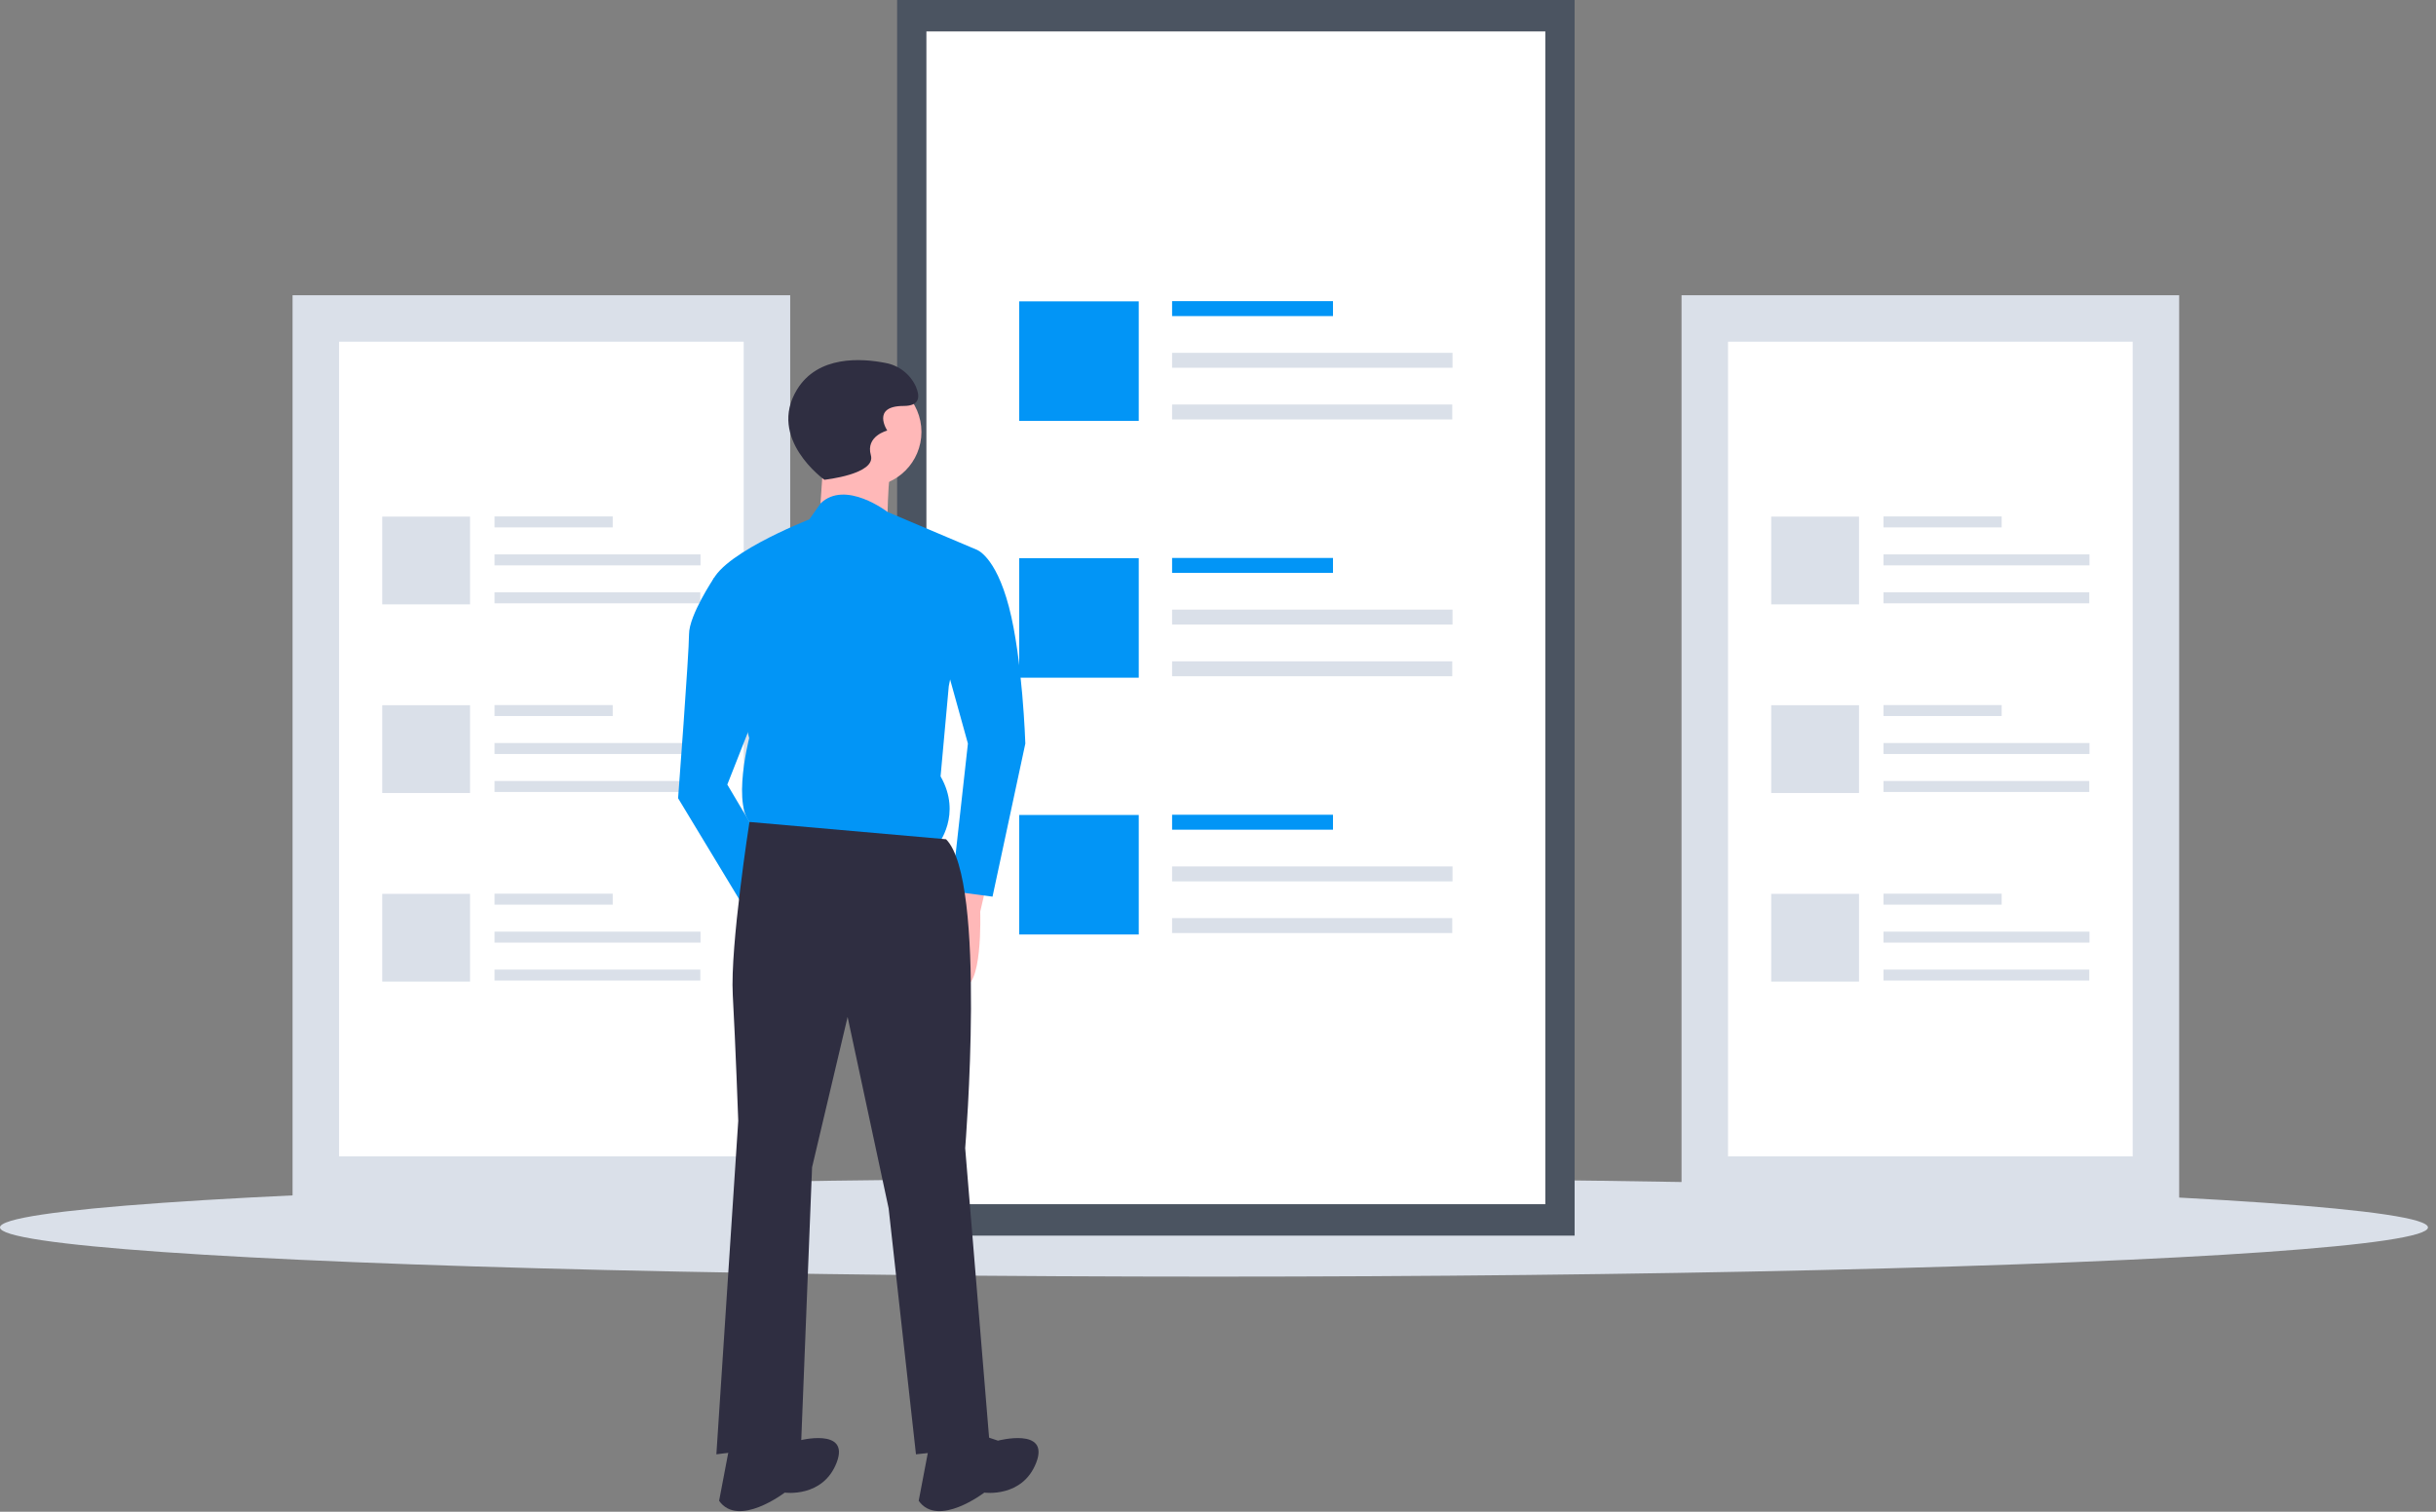 <?xml version="1.0" encoding="UTF-8"?>
<svg width="290px" height="180px" viewBox="0 0 290 180" version="1.1" xmlns="http://www.w3.org/2000/svg" xmlns:xlink="http://www.w3.org/1999/xlink">
    <rect x="0" y="0" width="290" height="180" fill="#808080" stroke="none"/>
    <title>undraw_online_articles_79ff</title>
    <g id="Products" stroke="none" stroke-width="1" fill="none" fill-rule="evenodd">
        <g id="Product-Catalog---Zero-State" transform="translate(-521, -160)" fill-rule="nonzero">
            <g id="undraw_online_articles_79ff" transform="translate(521, 160)">
                <rect id="Rectangle" fill="#DAE0E9" x="200.183" y="35.154" width="59.241" height="108.065"></rect>
                <polygon id="Path" fill="#FFFFFF" points="205.717 137.685 253.89 137.685 253.89 40.687 205.717 40.687"></polygon>
                <rect id="Rectangle" fill="#DAE0E9" x="224.227" y="61.491" width="14.069" height="1.307"></rect>
                <rect id="Rectangle" fill="#DAE0E9" x="224.227" y="66.011" width="24.521" height="1.307"></rect>
                <rect id="Rectangle" fill="#DAE0E9" x="224.227" y="70.53" width="24.497" height="1.307"></rect>
                <rect id="Rectangle" fill="#DAE0E9" x="210.859" y="61.511" width="10.452" height="10.452"></rect>
                <rect id="Rectangle" fill="#DAE0E9" x="224.227" y="83.95" width="14.069" height="1.307"></rect>
                <rect id="Rectangle" fill="#DAE0E9" x="224.227" y="88.47" width="24.521" height="1.307"></rect>
                <rect id="Rectangle" fill="#DAE0E9" x="224.227" y="92.99" width="24.497" height="1.307"></rect>
                <rect id="Rectangle" fill="#DAE0E9" x="210.859" y="83.97" width="10.452" height="10.452"></rect>
                <rect id="Rectangle" fill="#DAE0E9" x="224.227" y="106.41" width="14.069" height="1.307"></rect>
                <rect id="Rectangle" fill="#DAE0E9" x="224.227" y="110.929" width="24.521" height="1.307"></rect>
                <rect id="Rectangle" fill="#DAE0E9" x="224.227" y="115.449" width="24.497" height="1.307"></rect>
                <rect id="Rectangle" fill="#DAE0E9" x="210.859" y="106.429" width="10.452" height="10.452"></rect>
                <rect id="Rectangle" fill="#DAE0E9" x="34.83" y="35.154" width="59.241" height="108.065"></rect>
                <polygon id="Path" fill="#FFFFFF" points="40.364 137.685 88.537 137.685 88.537 40.687 40.364 40.687"></polygon>
                <rect id="Rectangle" fill="#DAE0E9" x="58.874" y="61.491" width="14.069" height="1.307"></rect>
                <rect id="Rectangle" fill="#DAE0E9" x="58.874" y="66.011" width="24.521" height="1.307"></rect>
                <rect id="Rectangle" fill="#DAE0E9" x="58.874" y="70.53" width="24.497" height="1.307"></rect>
                <rect id="Rectangle" fill="#DAE0E9" x="45.506" y="61.511" width="10.452" height="10.452"></rect>
                <rect id="Rectangle" fill="#DAE0E9" x="58.874" y="83.95" width="14.069" height="1.307"></rect>
                <rect id="Rectangle" fill="#DAE0E9" x="58.874" y="88.47" width="24.521" height="1.307"></rect>
                <rect id="Rectangle" fill="#DAE0E9" x="58.874" y="92.99" width="24.497" height="1.307"></rect>
                <rect id="Rectangle" fill="#DAE0E9" x="45.506" y="83.97" width="10.452" height="10.452"></rect>
                <rect id="Rectangle" fill="#DAE0E9" x="58.874" y="106.41" width="14.069" height="1.307"></rect>
                <rect id="Rectangle" fill="#DAE0E9" x="58.874" y="110.929" width="24.521" height="1.307"></rect>
                <rect id="Rectangle" fill="#DAE0E9" x="58.874" y="115.449" width="24.497" height="1.307"></rect>
                <rect id="Rectangle" fill="#DAE0E9" x="45.506" y="106.429" width="10.452" height="10.452"></rect>
                <ellipse id="Oval" fill="#DAE0E9" cx="144.522" cy="146.148" rx="144.522" ry="5.859"></ellipse>
                <rect id="Rectangle" fill="#4B5461" x="106.801" y="0" width="80.653" height="147.125"></rect>
                <polygon id="Path" fill="#FFFFFF" points="110.286 143.382 183.968 143.382 183.968 3.743 110.286 3.743"></polygon>
                <rect id="Rectangle" fill="#0295F6" x="139.535" y="35.857" width="19.154" height="1.779"></rect>
                <rect id="Rectangle" fill="#DAE0E9" x="139.535" y="42.01" width="33.384" height="1.779"></rect>
                <rect id="Rectangle" fill="#DAE0E9" x="139.535" y="48.164" width="33.352" height="1.779"></rect>
                <rect id="Rectangle" fill="#0295F6" x="121.335" y="35.883" width="14.23" height="14.23"></rect>
                <rect id="Rectangle" fill="#0295F6" x="139.535" y="66.434" width="19.154" height="1.779"></rect>
                <rect id="Rectangle" fill="#DAE0E9" x="139.535" y="72.587" width="33.384" height="1.779"></rect>
                <rect id="Rectangle" fill="#DAE0E9" x="139.535" y="78.741" width="33.352" height="1.779"></rect>
                <rect id="Rectangle" fill="#0295F6" x="121.335" y="66.461" width="14.23" height="14.23"></rect>
                <rect id="Rectangle" fill="#0295F6" x="139.535" y="97.011" width="19.154" height="1.779"></rect>
                <rect id="Rectangle" fill="#DAE0E9" x="139.535" y="103.165" width="33.384" height="1.779"></rect>
                <rect id="Rectangle" fill="#DAE0E9" x="139.535" y="109.318" width="33.352" height="1.779"></rect>
                <rect id="Rectangle" fill="#0295F6" x="121.335" y="97.038" width="14.23" height="14.23"></rect>
                <path d="M117.67,104.322 L116.693,108.553 C116.693,108.553 117.019,118.318 114.415,117.342 C111.811,116.365 112.462,107.902 112.462,107.902 L114.74,103.671 L117.67,104.322 Z" id="Path" fill="#FFB8B8"></path>
                <circle id="Oval" fill="#FFB8B8" cx="103.185" cy="51.429" r="6.51"></circle>
                <path d="M98.14,53.219 L97.489,62.658 L105.626,63.635 C105.626,63.635 105.626,55.823 106.277,54.846 C106.928,53.87 98.14,53.219 98.14,53.219 Z" id="Path" fill="#FFB8B8"></path>
                <path d="M116.205,65.425 L105.664,60.961 C105.664,60.961 100.629,57.076 97.676,59.949 L96.349,61.844 C96.349,61.844 84.632,66.401 84.632,69.982 L89.189,87.884 C89.189,87.884 86.585,97.975 90.49,98.626 L111.648,100.579 C111.648,100.579 114.577,96.998 111.973,92.441 L112.95,81.7 L116.205,65.425 Z" id="Path" fill="#0295F6"></path>
                <path d="M109.044,65.75 L116.205,65.425 C116.205,65.425 118.483,66.076 120.111,72.26 C121.738,78.445 122.064,88.535 122.064,88.535 L118.158,106.763 L113.275,106.112 L115.228,88.535 L111.973,76.817 L109.044,65.75 Z" id="Path" fill="#0295F6"></path>
                <path d="M88.537,67.703 L85.007,68.803 C85.007,68.803 82.028,73.237 82.028,75.515 C82.028,77.794 80.726,95.045 80.726,95.045 L89.188,109.042 L91.792,102.206 L86.585,93.418 L90.816,82.676 L88.537,67.703 Z" id="Path" fill="#0295F6"></path>
                <path d="M112.624,99.928 L89.222,97.869 C89.222,97.869 86.91,112.622 87.236,118.481 C87.561,124.34 87.887,133.454 87.887,133.454 L85.283,173.165 L95.373,171.863 L96.675,138.987 L100.906,121.085 L105.789,143.87 L109.044,173.165 L117.832,172.188 L114.903,136.709 C114.903,136.709 117.507,104.81 112.624,99.928 Z" id="Path" fill="#2F2E41"></path>
                <path d="M115.879,170.561 L118.809,171.537 C118.809,171.537 124.993,169.91 123.366,174.141 C121.738,178.373 117.181,177.722 117.181,177.722 C117.181,177.722 111.648,181.953 109.369,178.698 L110.671,171.863 L115.879,170.561 Z" id="Path" fill="#2F2E41"></path>
                <path d="M92.118,170.561 L95.047,171.537 C95.047,171.537 101.232,169.91 99.604,174.141 C97.977,178.373 93.42,177.722 93.42,177.722 C93.42,177.722 87.887,181.953 85.608,178.698 L86.91,171.863 L92.118,170.561 Z" id="Path" fill="#2F2E41"></path>
                <path d="M98.14,57.125 C98.14,57.125 91.304,52.242 94.885,46.383 C97.369,42.319 102.516,42.64 105.435,43.219 C107.032,43.514 108.382,44.575 109.044,46.058 C109.532,47.197 109.532,48.336 107.579,48.336 C103.673,48.336 105.626,51.266 105.626,51.266 C105.626,51.266 103.022,51.917 103.673,54.195 C104.324,56.474 98.14,57.125 98.14,57.125 Z" id="Path" fill="#2F2E41"></path>
            </g>
        </g>
    </g>
</svg>